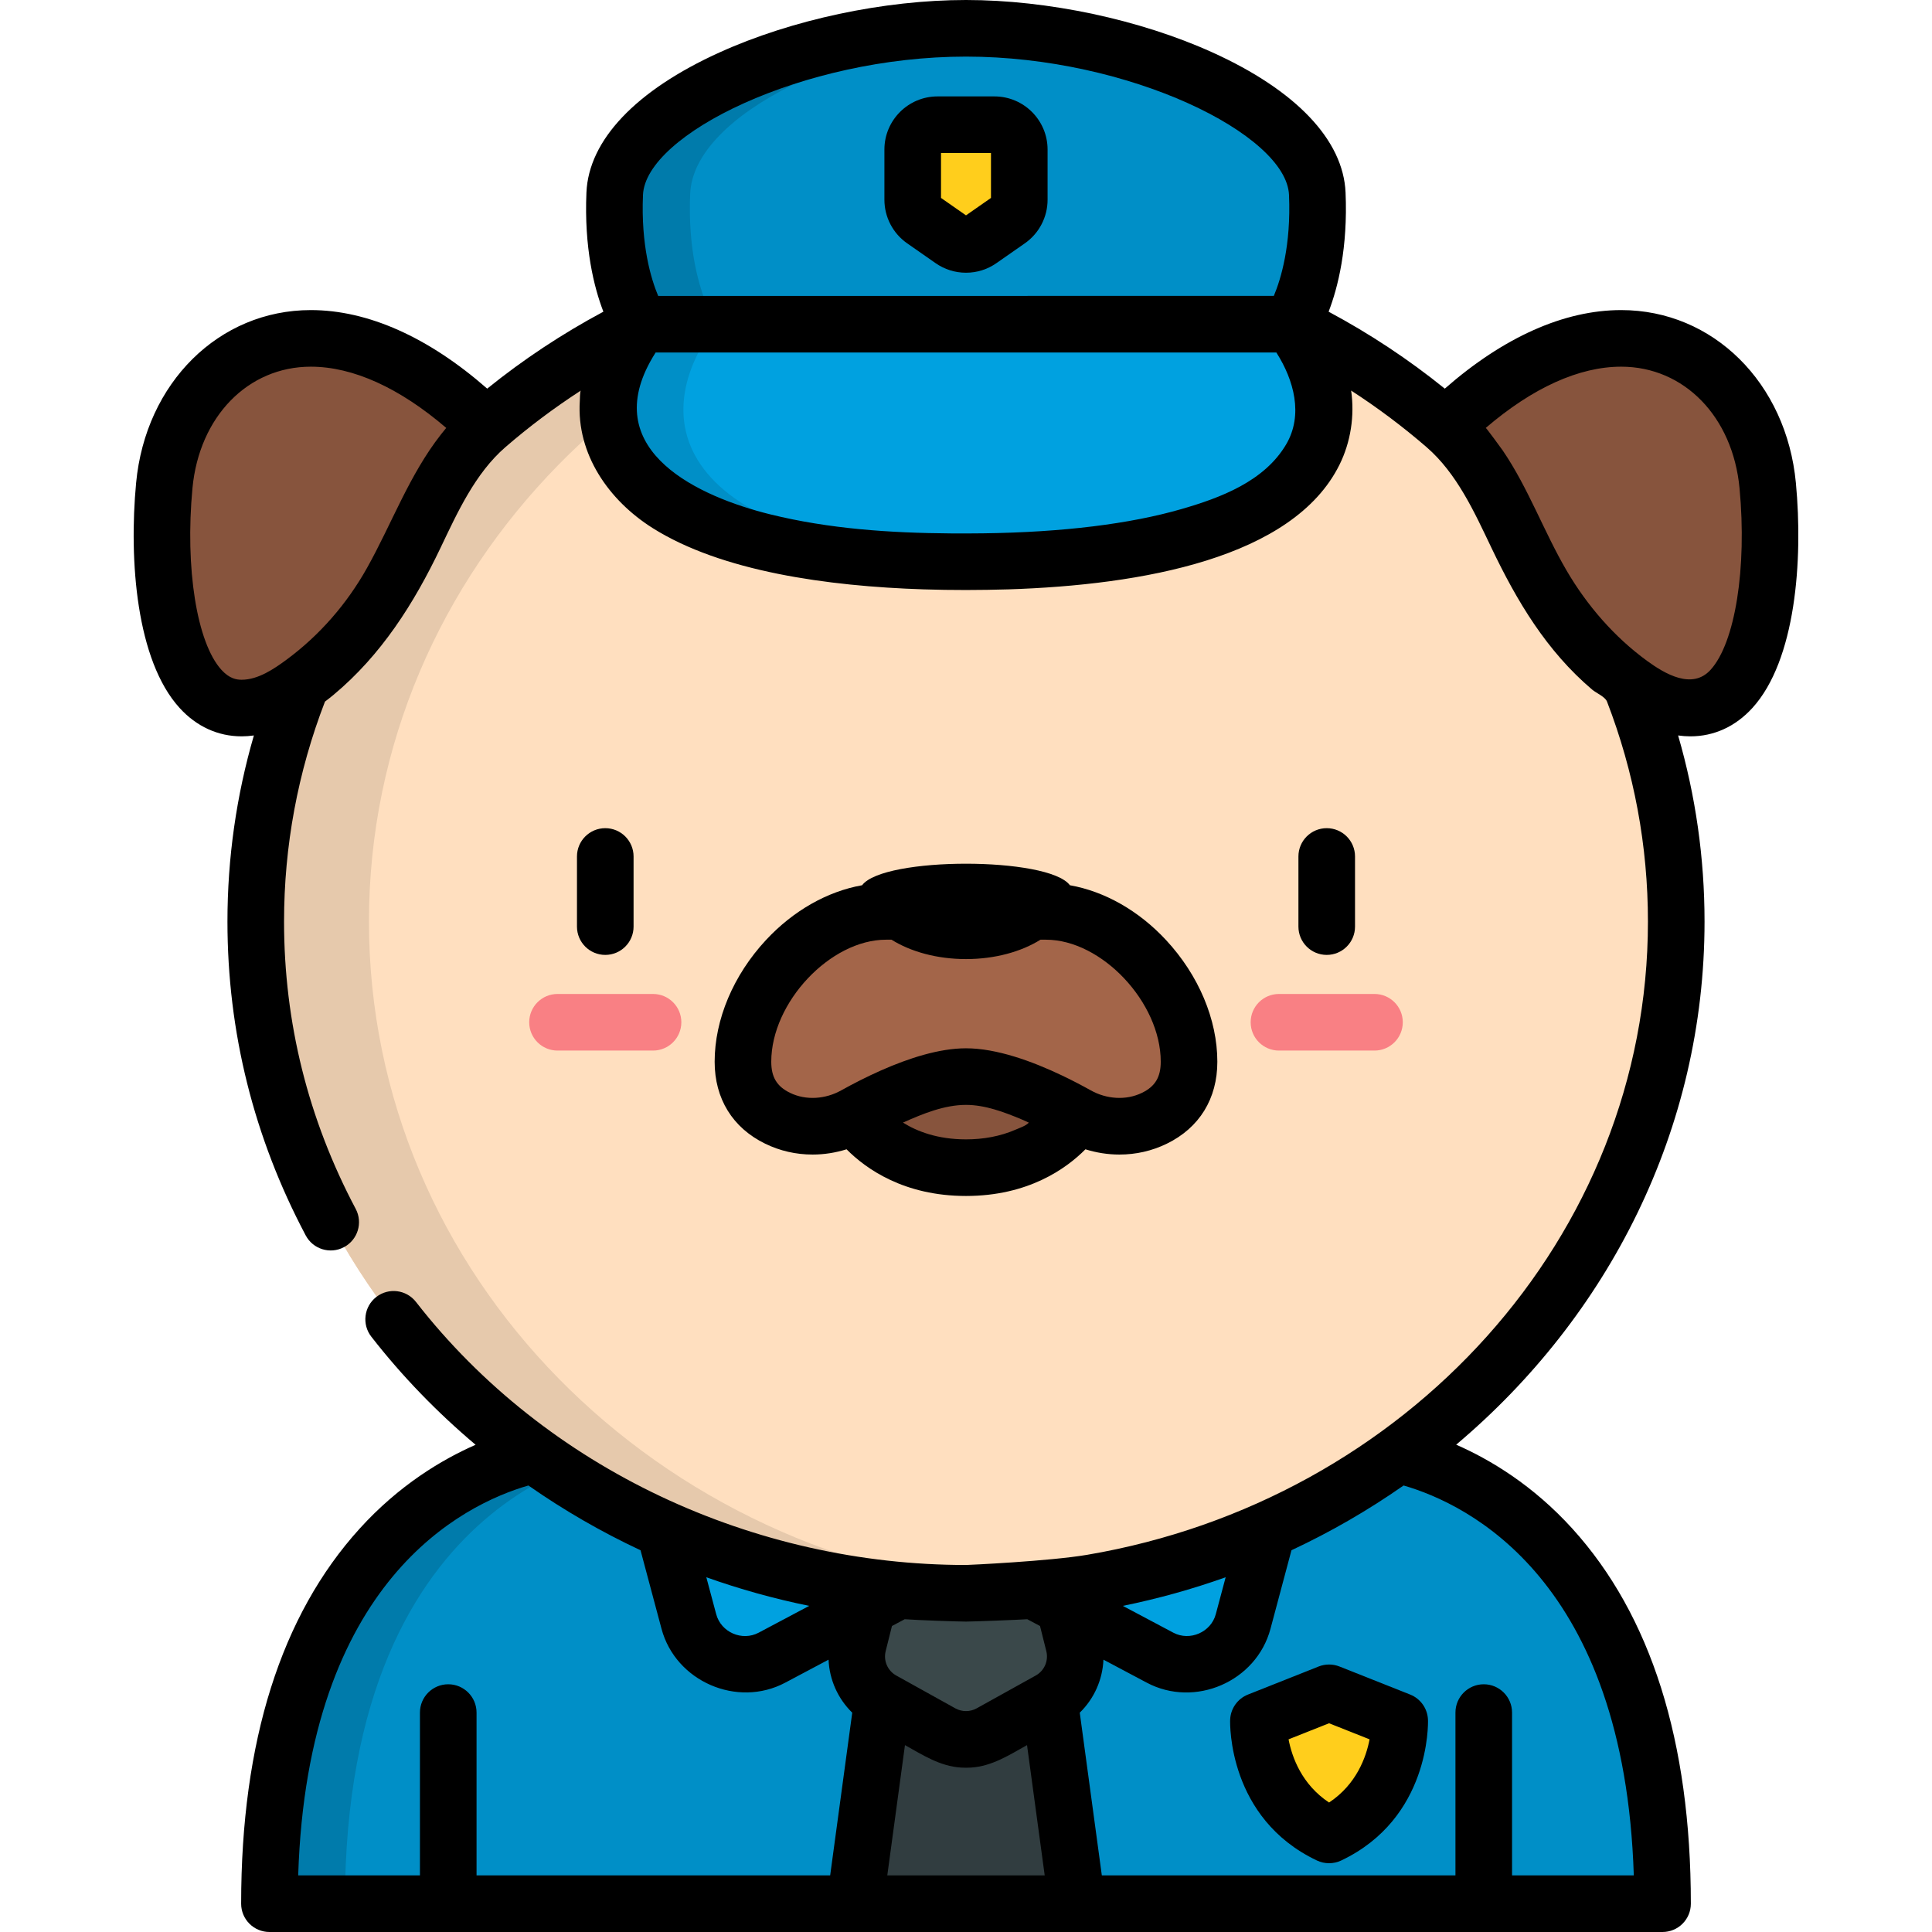 <?xml version="1.0" encoding="iso-8859-1"?>
<!-- Generator: Adobe Illustrator 19.0.0, SVG Export Plug-In . SVG Version: 6.00 Build 0)  -->
<svg version="1.1" id="Capa_1" xmlns="http://www.w3.org/2000/svg" xmlns:xlink="http://www.w3.org/1999/xlink" x="0px" y="0px"
	 viewBox="0 0 511.999 511.999" style="enable-background:new 0 0 511.999 511.999;" xml:space="preserve">
<path style="fill:#008FC7;" d="M366.731,384.84H145.268c0,0-73.86,8.115-73.86,119.66h39.882l7.5-4.385l7.5,4.385h100.265
	l29.444-16.255l29.445,16.255h100.265l7.5-4.792l7.5,4.792h39.882C440.591,392.955,366.731,384.84,366.731,384.84z"/>
<path style="fill:#007BAB;" d="M165.268,384.84h-20c0,0-73.86,8.115-73.86,119.66h20C91.408,392.955,165.268,384.84,165.268,384.84z
	"/>
<polygon style="fill:#313D40;" points="285.444,504.5 278.131,450.582 233.868,450.582 226.555,504.5 "/>
<path style="fill:#3A484A;" d="M284.562,435.761l-3.638-14.555c-1.477-5.909-6.786-10.055-12.877-10.055h-24.096
	c-6.091,0-11.4,4.146-12.877,10.055l-3.638,14.555c-1.456,5.826,1.181,11.905,6.431,14.821l15.686,8.714
	c4.009,2.227,8.883,2.227,12.892,0l15.686-8.714C283.381,447.665,286.019,441.587,284.562,435.761z"/>
<g>
	<path style="fill:#00A1E0;" d="M200.832,391.702l-24.764,13.727l6.486,24.281c2.547,9.533,13.301,14.218,22.016,9.591
		l33.637-17.857L200.832,391.702z"/>
	<path style="fill:#00A1E0;" d="M311.167,391.702l24.764,13.727l-6.486,24.281c-2.547,9.533-13.301,14.218-22.016,9.591
		l-33.637-17.857L311.167,391.702z"/>
</g>
<path style="fill:#FFCE1C;" d="M352.214,486.275c-19.374-9.195-18.718-30.234-18.718-30.234l18.718-7.429l18.718,7.429
	C370.932,456.041,371.589,477.08,352.214,486.275z"/>
<ellipse style="fill:#FFDFBF;" cx="255.999" cy="244.23" rx="188.22" ry="178.01"/>
<path style="fill:#E6C9AC;" d="M97.778,244.227c0-93.537,76.283-170.219,173.221-177.448c-4.949-0.369-9.951-0.563-15-0.563
	c-103.952,0-188.221,79.698-188.221,178.01s84.27,178.011,188.221,178.011c5.049,0,10.051-0.194,15-0.563
	C174.062,414.445,97.778,337.764,97.778,244.227z"/>
<g>
	<path style="fill:#F98084;" d="M173.062,278.411h-25.316c-4.142,0-7.5-3.358-7.5-7.5s3.358-7.5,7.5-7.5h25.316
		c4.142,0,7.5,3.358,7.5,7.5S177.204,278.411,173.062,278.411z"/>
	<path style="fill:#F98084;" d="M364.253,278.411h-25.316c-4.142,0-7.5-3.358-7.5-7.5s3.358-7.5,7.5-7.5h25.316
		c4.142,0,7.5,3.358,7.5,7.5S368.396,278.411,364.253,278.411z"/>
</g>
<path style="fill:#87543D;" d="M226.555,295.524c0,0,8.264,13.92,29.445,13.92s29.445-13.92,29.445-13.92v-28.441h-58.889v28.441
	H226.555z"/>
<path style="fill:#A36549;" d="M277.18,241.528c19.703,0,37.928,20.629,37.928,39.839c0,8.166-4.273,12.594-9.185,14.986
	c-6.497,3.163-14.166,2.688-20.478-0.829c-7.334-4.086-19.922-10.216-29.445-10.216s-22.111,6.13-29.445,10.216
	c-6.312,3.517-13.981,3.993-20.478,0.829c-4.913-2.392-9.185-6.82-9.185-14.986c0-19.21,18.225-39.839,37.928-39.839H277.18z"/>
<g>
	<path style="fill:#87543D;" d="M383.121,112.956c44.62-43.393,82.055-19.093,85.339,15.715s-5.801,74.833-36.395,52.522
		S404.834,134.02,383.121,112.956z"/>
	<path style="fill:#87543D;" d="M128.878,112.956c-44.62-43.393-82.055-19.093-85.339,15.715s5.801,74.833,36.395,52.522
		S107.165,134.02,128.878,112.956z"/>
</g>
<path style="fill:#00A1E0;" d="M169.85,85.918c-21.23,27.976-7.93,62.949,86.15,62.949s107.38-34.972,86.15-62.949l-13.251-29.654
	H199.354L169.85,85.918z"/>
<g>
	<path style="fill:#008FC7;" d="M189.85,85.918l29.505-29.654h-20L169.85,85.918c-21.23,27.976-7.93,62.949,86.15,62.949
		c3.445,0,6.769-0.052,10-0.144C181.004,146.309,169.397,112.87,189.85,85.918z"/>
	<path style="fill:#008FC7;" d="M342.149,85.918c0,0,7.93-11.429,6.945-34.58S298.853,7.5,255.999,7.5s-92.11,20.688-93.095,43.838
		c-0.985,23.151,6.945,34.58,6.945,34.58H342.149z"/>
</g>
<path style="fill:#007BAB;" d="M182.904,51.338c0.91-21.366,42.934-40.633,83.095-43.477c-3.355-0.238-6.696-0.361-10-0.361
	c-42.853,0-92.11,20.688-93.095,43.838c-0.985,23.151,6.945,34.58,6.945,34.58h20C189.85,85.918,181.919,74.489,182.904,51.338z"/>
<path style="fill:#FFCE1C;" d="M263.546,33.051h-15.093c-3.631,0-6.574,2.943-6.574,6.574v13.311c0,2.149,1.05,4.162,2.812,5.391
	l7.546,5.265c2.26,1.577,5.263,1.577,7.523,0l7.546-5.265c1.762-1.229,2.812-3.243,2.812-5.391V39.625
	C270.12,35.994,267.176,33.051,263.546,33.051z"/>
<path d="M167.903,245.56v-18.587c0-4.142-3.358-7.5-7.5-7.5s-7.5,3.358-7.5,7.5v18.587c0,4.142,3.358,7.5,7.5,7.5
	S167.903,249.702,167.903,245.56z"/>
<path d="M359.095,245.56v-18.587c0-4.142-3.358-7.5-7.5-7.5s-7.5,3.358-7.5,7.5v18.587c0,4.142,3.358,7.5,7.5,7.5
	S359.095,249.702,359.095,245.56z"/>
<path d="M240.4,64.478l7.546,5.265c2.374,1.656,5.159,2.532,8.053,2.532c2.895,0,5.679-0.875,8.053-2.532l7.546-5.265
	c3.77-2.63,6.021-6.945,6.021-11.542V39.625c0-7.761-6.313-14.074-14.074-14.074h-15.092c-7.761,0-14.074,6.313-14.074,14.074
	v13.311C234.379,57.532,236.63,61.847,240.4,64.478z M249.379,40.55h13.241v11.902l-6.621,4.619l-6.62-4.619V40.55z"/>
<path d="M349.446,441.641l-18.717,7.43c-2.778,1.103-4.636,3.75-4.729,6.737c-0.033,1.059-0.539,26.073,22.999,37.244
	c2.026,0.961,4.408,0.959,6.431,0c23.538-11.17,23.032-36.185,22.999-37.244c-0.093-2.988-1.952-5.634-4.73-6.737l-18.718-7.429
	C353.204,440.936,351.224,440.936,349.446,441.641z M352.214,477.687c-7.263-4.818-9.83-12.042-10.733-16.746l10.733-4.26
	l10.738,4.262C362.05,465.642,359.487,472.866,352.214,477.687z"/>
<path d="M82.368,82.174c-24.323,0-43.793,19.259-46.296,45.792c-1.941,20.58,0.065,47.055,11.518,59.642
	c4.481,4.925,10.166,7.529,16.445,7.531c1.066,0,2.149-0.082,3.245-0.234c-4.649,15.993-7.003,32.516-7.003,49.321
	c0,29.225,6.978,57.208,20.738,83.17c1.94,3.66,6.48,5.055,10.139,3.114c3.66-1.939,5.054-6.479,3.114-10.139
	c-12.602-23.776-18.992-49.396-18.992-76.146c0-20.038,3.647-39.637,10.844-58.293c0.766-0.584,1.529-1.174,2.269-1.791
	c12.633-10.526,21.289-24.164,28.353-38.952c4.457-9.33,9.173-19.747,17.209-26.703c6.293-5.441,12.97-10.446,19.978-14.981
	c-0.238,0.154-0.257,2.462-0.275,2.753c-0.9,14.122,7.723,26.375,19.263,33.659c0.009,0.006,0.018,0.012,0.027,0.018
	c18.218,11.483,46.258,15.423,71.832,16.252c7.48,0.242,14.963,0.22,22.444,0c35.367-1.146,75.452-8.245,87.749-33.009
	c2.982-6.006,4.06-13,3.097-19.673c7.009,4.536,13.688,9.543,19.981,14.985c8.06,6.969,12.704,17.275,17.207,26.7
	c6.775,14.18,14.579,27.284,26.692,37.573c1.047,0.889,3.431,1.876,3.929,3.169c7.197,18.656,10.845,38.257,10.845,58.294
	c0,83.684-64.227,153.48-148.615,167.814c-9.99,1.697-31.49,2.696-32.105,2.696c-56.04,0-111.166-25.261-145.759-69.711
	c-2.545-3.269-7.256-3.857-10.525-1.313c-3.269,2.544-3.856,7.256-1.313,10.525c8.115,10.427,17.414,20.031,27.636,28.643
	c-9.007,3.956-20.315,10.737-30.746,22.24c-20.826,22.965-31.386,56.4-31.386,99.379c0,4.142,3.358,7.5,7.5,7.5H440.59
	c4.142,0,7.5-3.358,7.5-7.5c0-42.979-10.56-76.414-31.386-99.379c-10.453-11.527-21.787-18.313-30.803-22.264
	c40.351-34.006,65.819-83.548,65.819-138.63c0-16.805-2.354-33.328-7.003-49.321c1.098,0.152,2.182,0.234,3.25,0.234
	c6.273,0,11.958-2.603,16.439-7.527c11.455-12.586,13.462-39.064,11.52-59.646c-2.503-26.534-21.974-45.792-46.296-45.792
	c-15.133,0-31.189,7.188-46.746,20.818c-9.564-7.727-19.88-14.552-30.788-20.391c2.476-6.429,5.116-16.909,4.492-31.581
	c-0.591-13.899-13.107-27.079-35.244-37.113C302.133,5.199,277.705,0,255.999,0s-46.134,5.199-65.344,13.907
	c-22.136,10.033-34.653,23.214-35.244,37.113c-0.625,14.672,2.015,25.152,4.491,31.581c-10.907,5.838-21.223,12.663-30.789,20.391
	C113.556,89.362,97.5,82.174,82.368,82.174z M277.285,437.579c0.632,2.53-0.518,5.181-2.796,6.447l-15.687,8.714
	c-1.711,0.95-3.897,0.95-5.607,0l-15.686-8.714c0,0-0.001,0-0.002-0.001c-2.279-1.266-3.428-3.917-2.797-6.446l1.668-6.673
	l3.382-1.795c3.321,0.256,14.429,0.626,16.237,0.626c1.554,0,14.296-0.477,16.236-0.626l3.382,1.796L277.285,437.579z
	 M214.437,425.573l-13.384,7.105c-4.394,2.333-9.971-0.1-11.254-4.903l-2.614-9.784C196.048,421.148,205.15,423.678,214.437,425.573
	z M324.811,417.99c0,0-2.613,9.779-2.614,9.785c-1.279,4.788-6.882,7.223-11.253,4.902l-13.384-7.105
	C306.848,423.678,315.949,421.148,324.811,417.99z M140.031,393.669c9.447,6.603,19.383,12.332,29.716,17.162
	c0,0,5.557,20.802,5.561,20.815c3.723,13.936,20.045,21.041,32.779,14.281l11.489-6.099c0.222,5.3,2.466,10.344,6.276,14.049
	L220.002,497h-93.713v-43.152c0-4.142-3.358-7.5-7.5-7.5s-7.5,3.358-7.5,7.5V497H79.025
	C81.51,418.84,122.755,398.673,140.031,393.669z M235.14,497l4.683-34.529c4.76,2.644,9.266,5.596,14.857,5.954
	c0.878,0.056,1.759,0.056,2.637,0c5.579-0.357,10.12-3.322,14.857-5.954L276.858,497H235.14z M432.973,497h-32.264v-43.152
	c0-4.142-3.358-7.5-7.5-7.5s-7.5,3.358-7.5,7.5V497h-93.713l-5.849-43.124c3.81-3.705,6.053-8.749,6.275-14.049l11.49,6.1
	c12.721,6.754,29.035-0.263,32.778-14.281l5.561-20.815c10.333-4.83,20.269-10.559,29.716-17.162
	C389.242,398.673,430.487,418.84,432.973,497z M429.63,97.174c16.677,0,29.574,13.242,31.363,32.202
	c1.998,21.181-1.16,40.976-7.68,48.141c-4.873,5.355-12.127,1.044-16.83-2.384c-8.666-6.318-15.906-14.659-21.349-23.984
	c-6.063-10.387-10.121-21.837-16.925-31.813c-0.225-0.331-4.376-6.012-4.465-5.935C406.167,102.759,418.471,97.174,429.63,97.174z
	 M251.98,141.36c-16.055-0.118-32.23-1.19-47.863-5.052c-18.882-4.665-44.889-16.603-31.822-40.436
	c0.457-0.834,0.943-1.654,1.457-2.454h164.496c0.023,0.035,0.045,0.072,0.068,0.107c4.561,7.189,7.128,16.417,2.534,24.229
	c-5.765,9.803-17.382,14.16-27.761,17.158c-13.588,3.924-31.343,6.143-52.466,6.423C257.741,141.373,254.86,141.382,251.98,141.36z
	 M170.397,51.657C171.078,35.651,212.711,15,255.999,15s84.921,20.651,85.602,36.657c0.57,13.394-2.157,22.319-4.025,26.761H174.422
	C172.553,73.976,169.827,65.051,170.397,51.657z M64.033,180.14c-1.378,0-3.232-0.299-5.349-2.625
	c-6.519-7.165-9.677-26.96-7.679-48.138c1.789-18.96,14.686-32.202,31.363-32.202c11.159,0,23.463,5.584,35.886,16.226
	c-0.484,0.582-0.951,1.165-1.409,1.749c-8.401,10.728-12.987,23.585-19.584,35.366c-5.317,9.495-12.555,17.828-21.314,24.296
	C72.593,177.291,68.397,180.14,64.033,180.14z"/>
<path d="M215.358,305.968c3.039,0,6.072-0.482,8.99-1.392c5.153,5.192,15.241,12.367,31.651,12.367s26.497-7.176,31.65-12.367
	c2.918,0.91,5.951,1.392,8.99,1.392c4.425,0,8.652-0.966,12.565-2.872c8.643-4.208,13.402-11.925,13.402-21.729
	c0-11.188-4.95-22.934-13.58-32.227c-7.253-7.81-16.284-12.911-25.494-14.544c-5.667-7.606-49.402-7.606-55.069,0
	c-9.209,1.633-18.241,6.734-25.494,14.544c-8.63,9.293-13.58,21.04-13.58,32.227c0,9.804,4.76,17.521,13.402,21.729
	C206.706,305.001,210.933,305.968,215.358,305.968z M239.299,297.497c0.052-0.023,0.105-0.048,0.157-0.071
	c5.152-2.285,10.811-4.619,16.545-4.619c5.047,0,10.101,1.902,14.7,3.824c0.164,0.069,1.957,0.863,1.948,0.873
	c-0.756,0.859-2.41,1.385-3.439,1.838c-4.151,1.824-8.691,2.602-13.21,2.602C248.432,301.943,242.986,299.815,239.299,297.497z
	 M234.818,249.028h1.442c5.08,3.176,12.047,5.137,19.739,5.137c7.691,0,14.659-1.961,19.739-5.137h1.442
	c14.787,0,30.428,16.623,30.428,32.339c0,4.082-1.486,6.547-4.969,8.243c-4.286,2.087-9.433,1.654-13.544-0.638
	c-2.285-1.273-4.822-2.608-7.51-3.893c-8.064-3.856-17.491-7.271-25.585-7.271c-7.083,0-15.18,2.619-22.498,5.856
	c-3.833,1.696-7.456,3.558-10.6,5.31c-4.115,2.291-9.255,2.723-13.542,0.636c-3.483-1.696-4.969-4.161-4.969-8.243
	C204.391,265.651,220.031,249.028,234.818,249.028z"/>
<g>
</g>
<g>
</g>
<g>
</g>
<g>
</g>
<g>
</g>
<g>
</g>
<g>
</g>
<g>
</g>
<g>
</g>
<g>
</g>
<g>
</g>
<g>
</g>
<g>
</g>
<g>
</g>
<g>
</g>
</svg>
